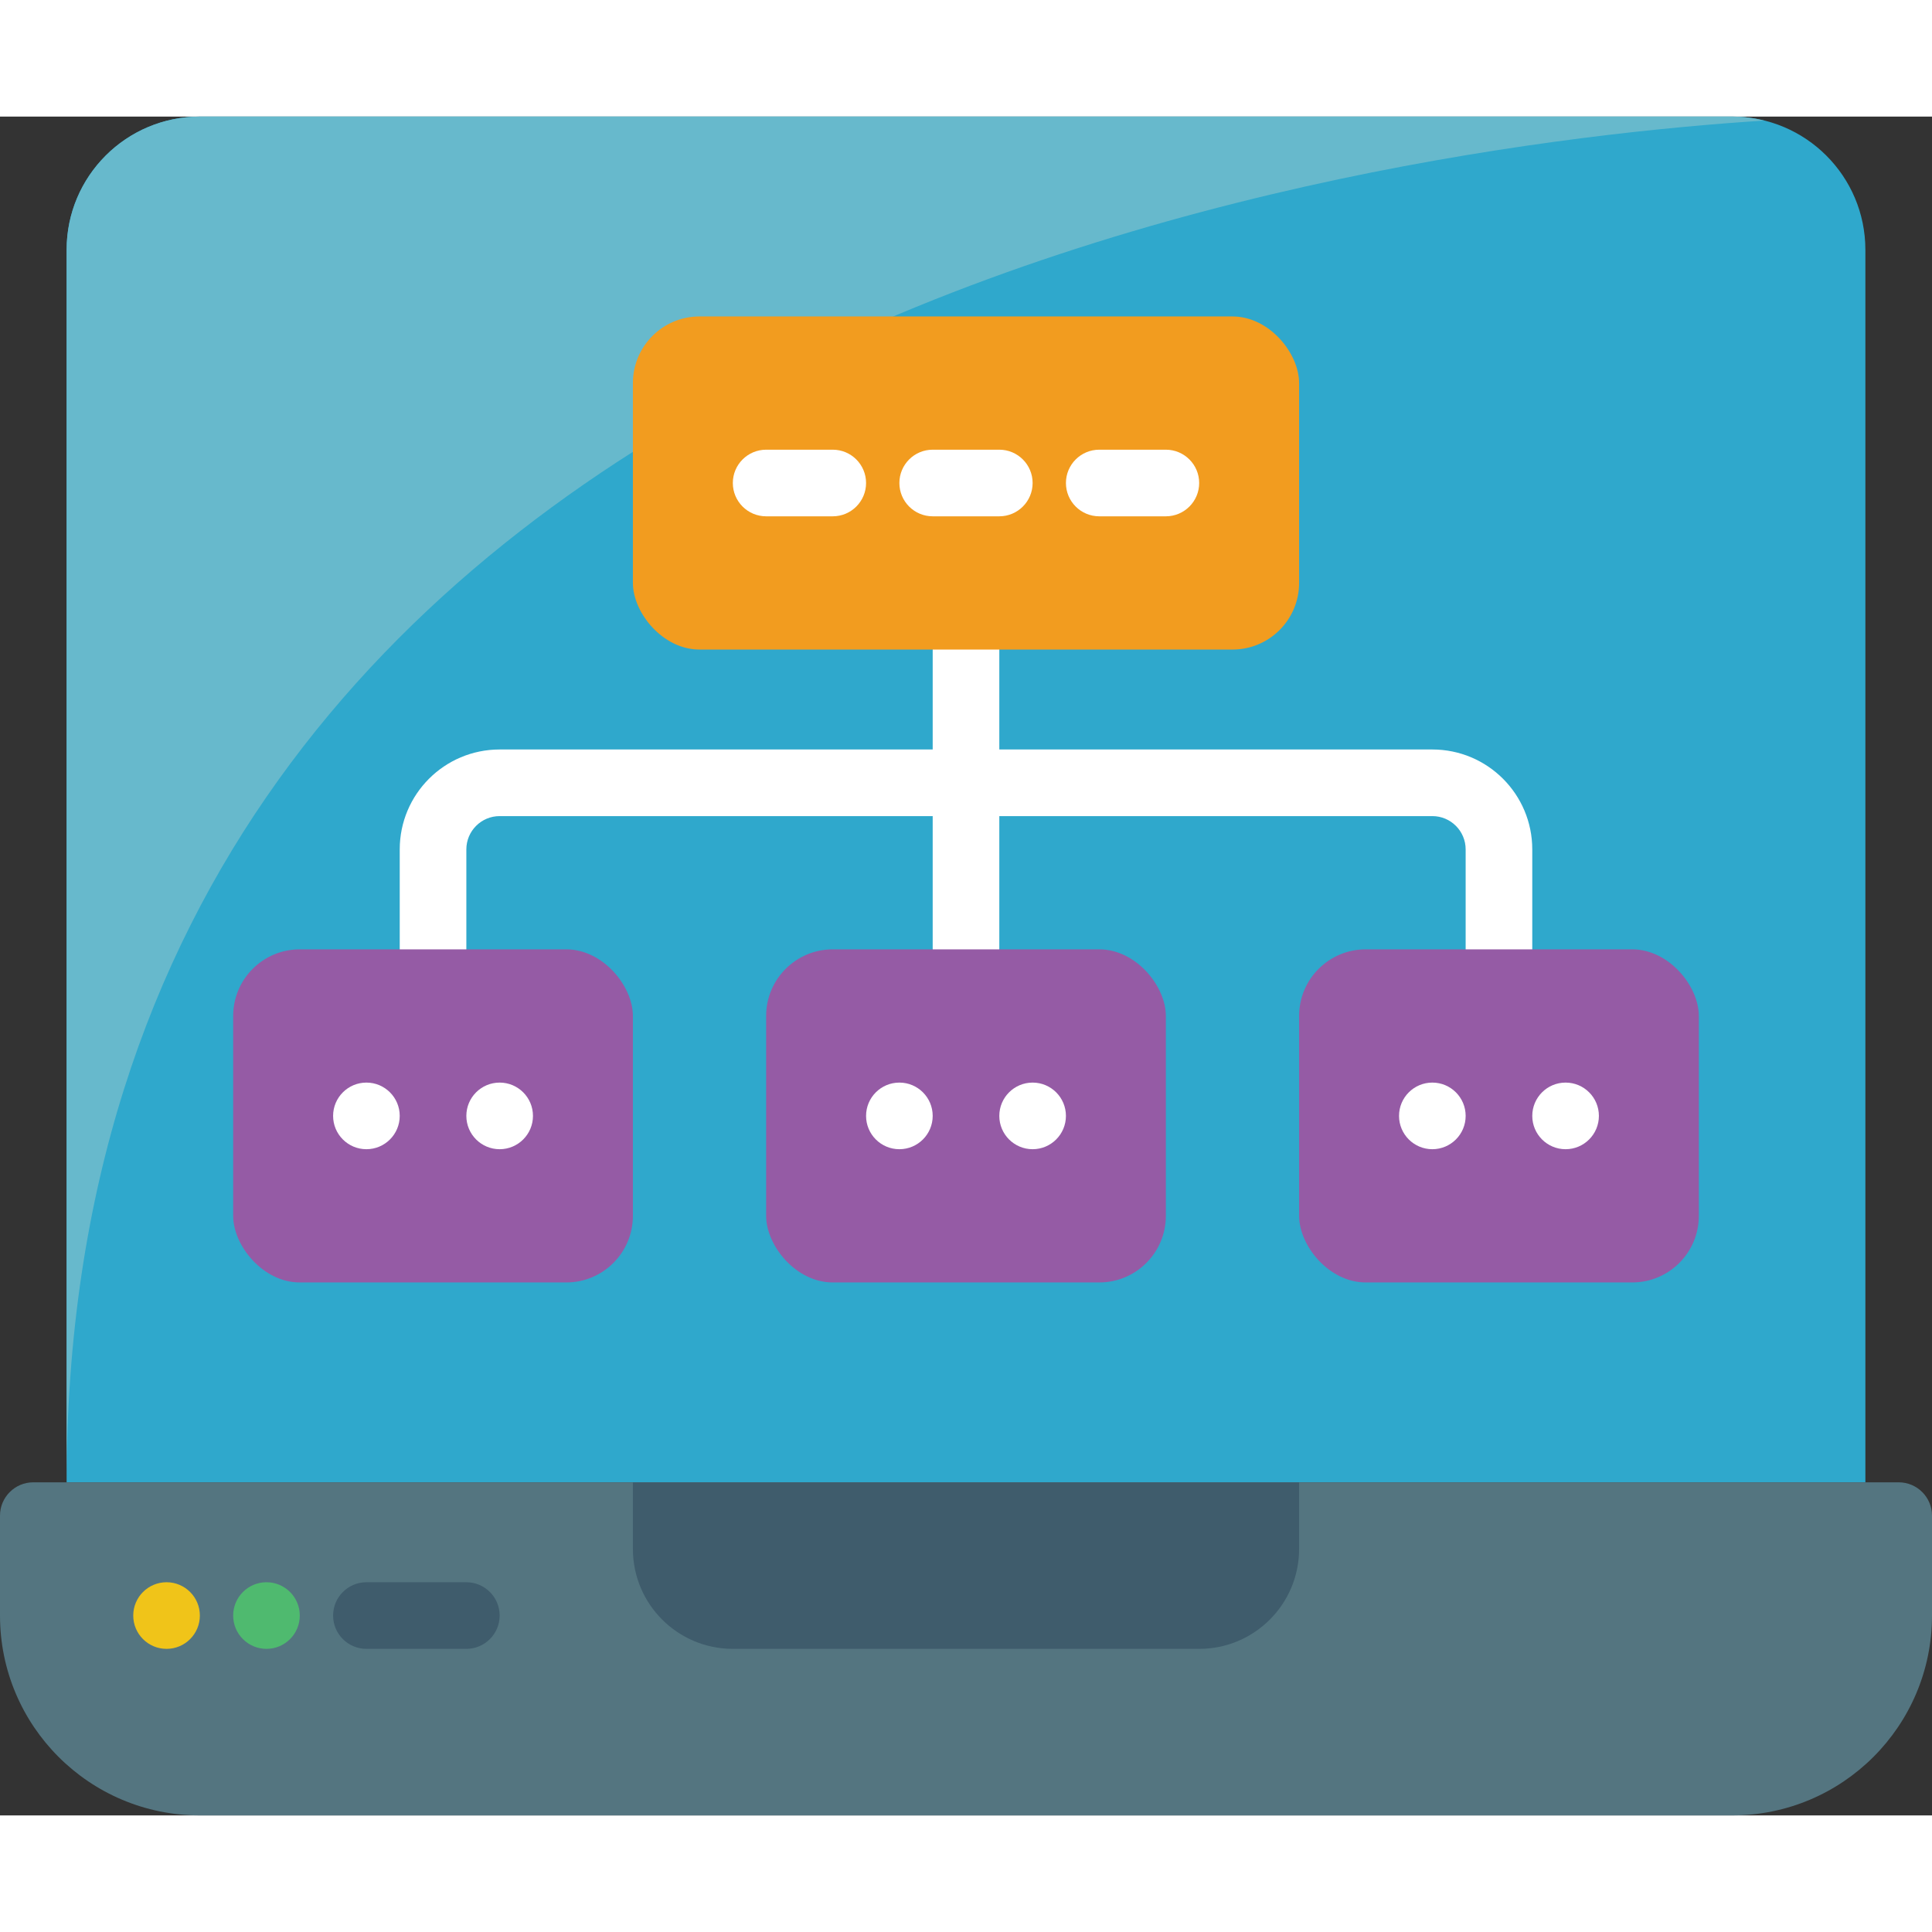 <svg height="512" viewBox="0 0 58 51" width="512" xmlns="http://www.w3.org/2000/svg"><rect x="0" y="0" width="58" height="51" fill="#333333" stroke="none"/><g id="Page-1" fill="none" fill-rule="evenodd"><g id="026---Tree-Branch-UI" fill-rule="nonzero"><path id="Shape" d="m56 4v37h-54v-37c0-2.209 1.791-4 4-4h46c2.209 0 4 1.791 4 4z" fill="#2fa8cc"/><path id="Shape" d="m43 19h-13v-3c0-.552-.448-1-1-1s-1 .448-1 1v3h-13c-1.657 0-3 1.343-3 3v3c0 .552.448 1 1 1s1-.448 1-1v-3c0-.552.448-1 1-1h13v4c0 .552.448 1 1 1s1-.448 1-1v-4h13c.552 0 1 .448 1 1v3c0 .552.448 1 1 1s1-.448 1-1v-3c0-1.657-1.343-3-3-3z" fill="#fff"/><path id="Shape" d="m52.96.12c-11.4.73-50.96 5.79-50.96 40.88v-37c0-2.209 1.791-4 4-4h46c.324-.001.646.04.96.12z" fill="#67b9cc"/><path id="Shape" d="m58 42v3c0 3.314-2.686 6-6 6h-46c-3.314 0-6-2.686-6-6v-3c0-.552.448-1 1-1h56c.552 0 1 .448 1 1z" fill="#547580"/><path id="Shape" d="m19 41h20v2c0 1.657-1.343 3-3 3h-14c-1.657 0-3-1.343-3-3z" fill="#3f5c6c"/><path id="Shape" d="m14 46h-3c-.552 0-1-.448-1-1s.448-1 1-1h3c.552 0 1 .448 1 1s-.448 1-1 1z" fill="#3f5c6c"/><circle id="Oval" cx="5" cy="45" fill="#f0c419" r="1"/><circle id="Oval" cx="8" cy="45" fill="#4fba6f" r="1"/><rect id="Rectangle-path" fill="#f29c1f" height="10" rx="2" width="20" x="19" y="6"/><rect id="Rectangle-path" fill="#955ba5" height="10" rx="2" width="12" x="7" y="25"/><rect id="Rectangle-path" fill="#955ba5" height="10" rx="2" width="12" x="23" y="25"/><rect id="Rectangle-path" fill="#955ba5" height="10" rx="2" width="12" x="39" y="25"/><g fill="#fff"><path id="Shape" d="m25 12h-2c-.552 0-1-.448-1-1s.448-1 1-1h2c.552 0 1 .448 1 1s-.448 1-1 1z"/><path id="Shape" d="m35 12h-2c-.552 0-1-.448-1-1s.448-1 1-1h2c.552 0 1 .448 1 1s-.448 1-1 1z"/><path id="Shape" d="m30 12h-2c-.552 0-1-.448-1-1s.448-1 1-1h2c.552 0 1 .448 1 1s-.448 1-1 1z"/><circle id="Oval" cx="11" cy="30" r="1"/><circle id="Oval" cx="15" cy="30" r="1"/><circle id="Oval" cx="27" cy="30" r="1"/><circle id="Oval" cx="31" cy="30" r="1"/><circle id="Oval" cx="43" cy="30" r="1"/><circle id="Oval" cx="47" cy="30" r="1"/></g></g></g></svg>